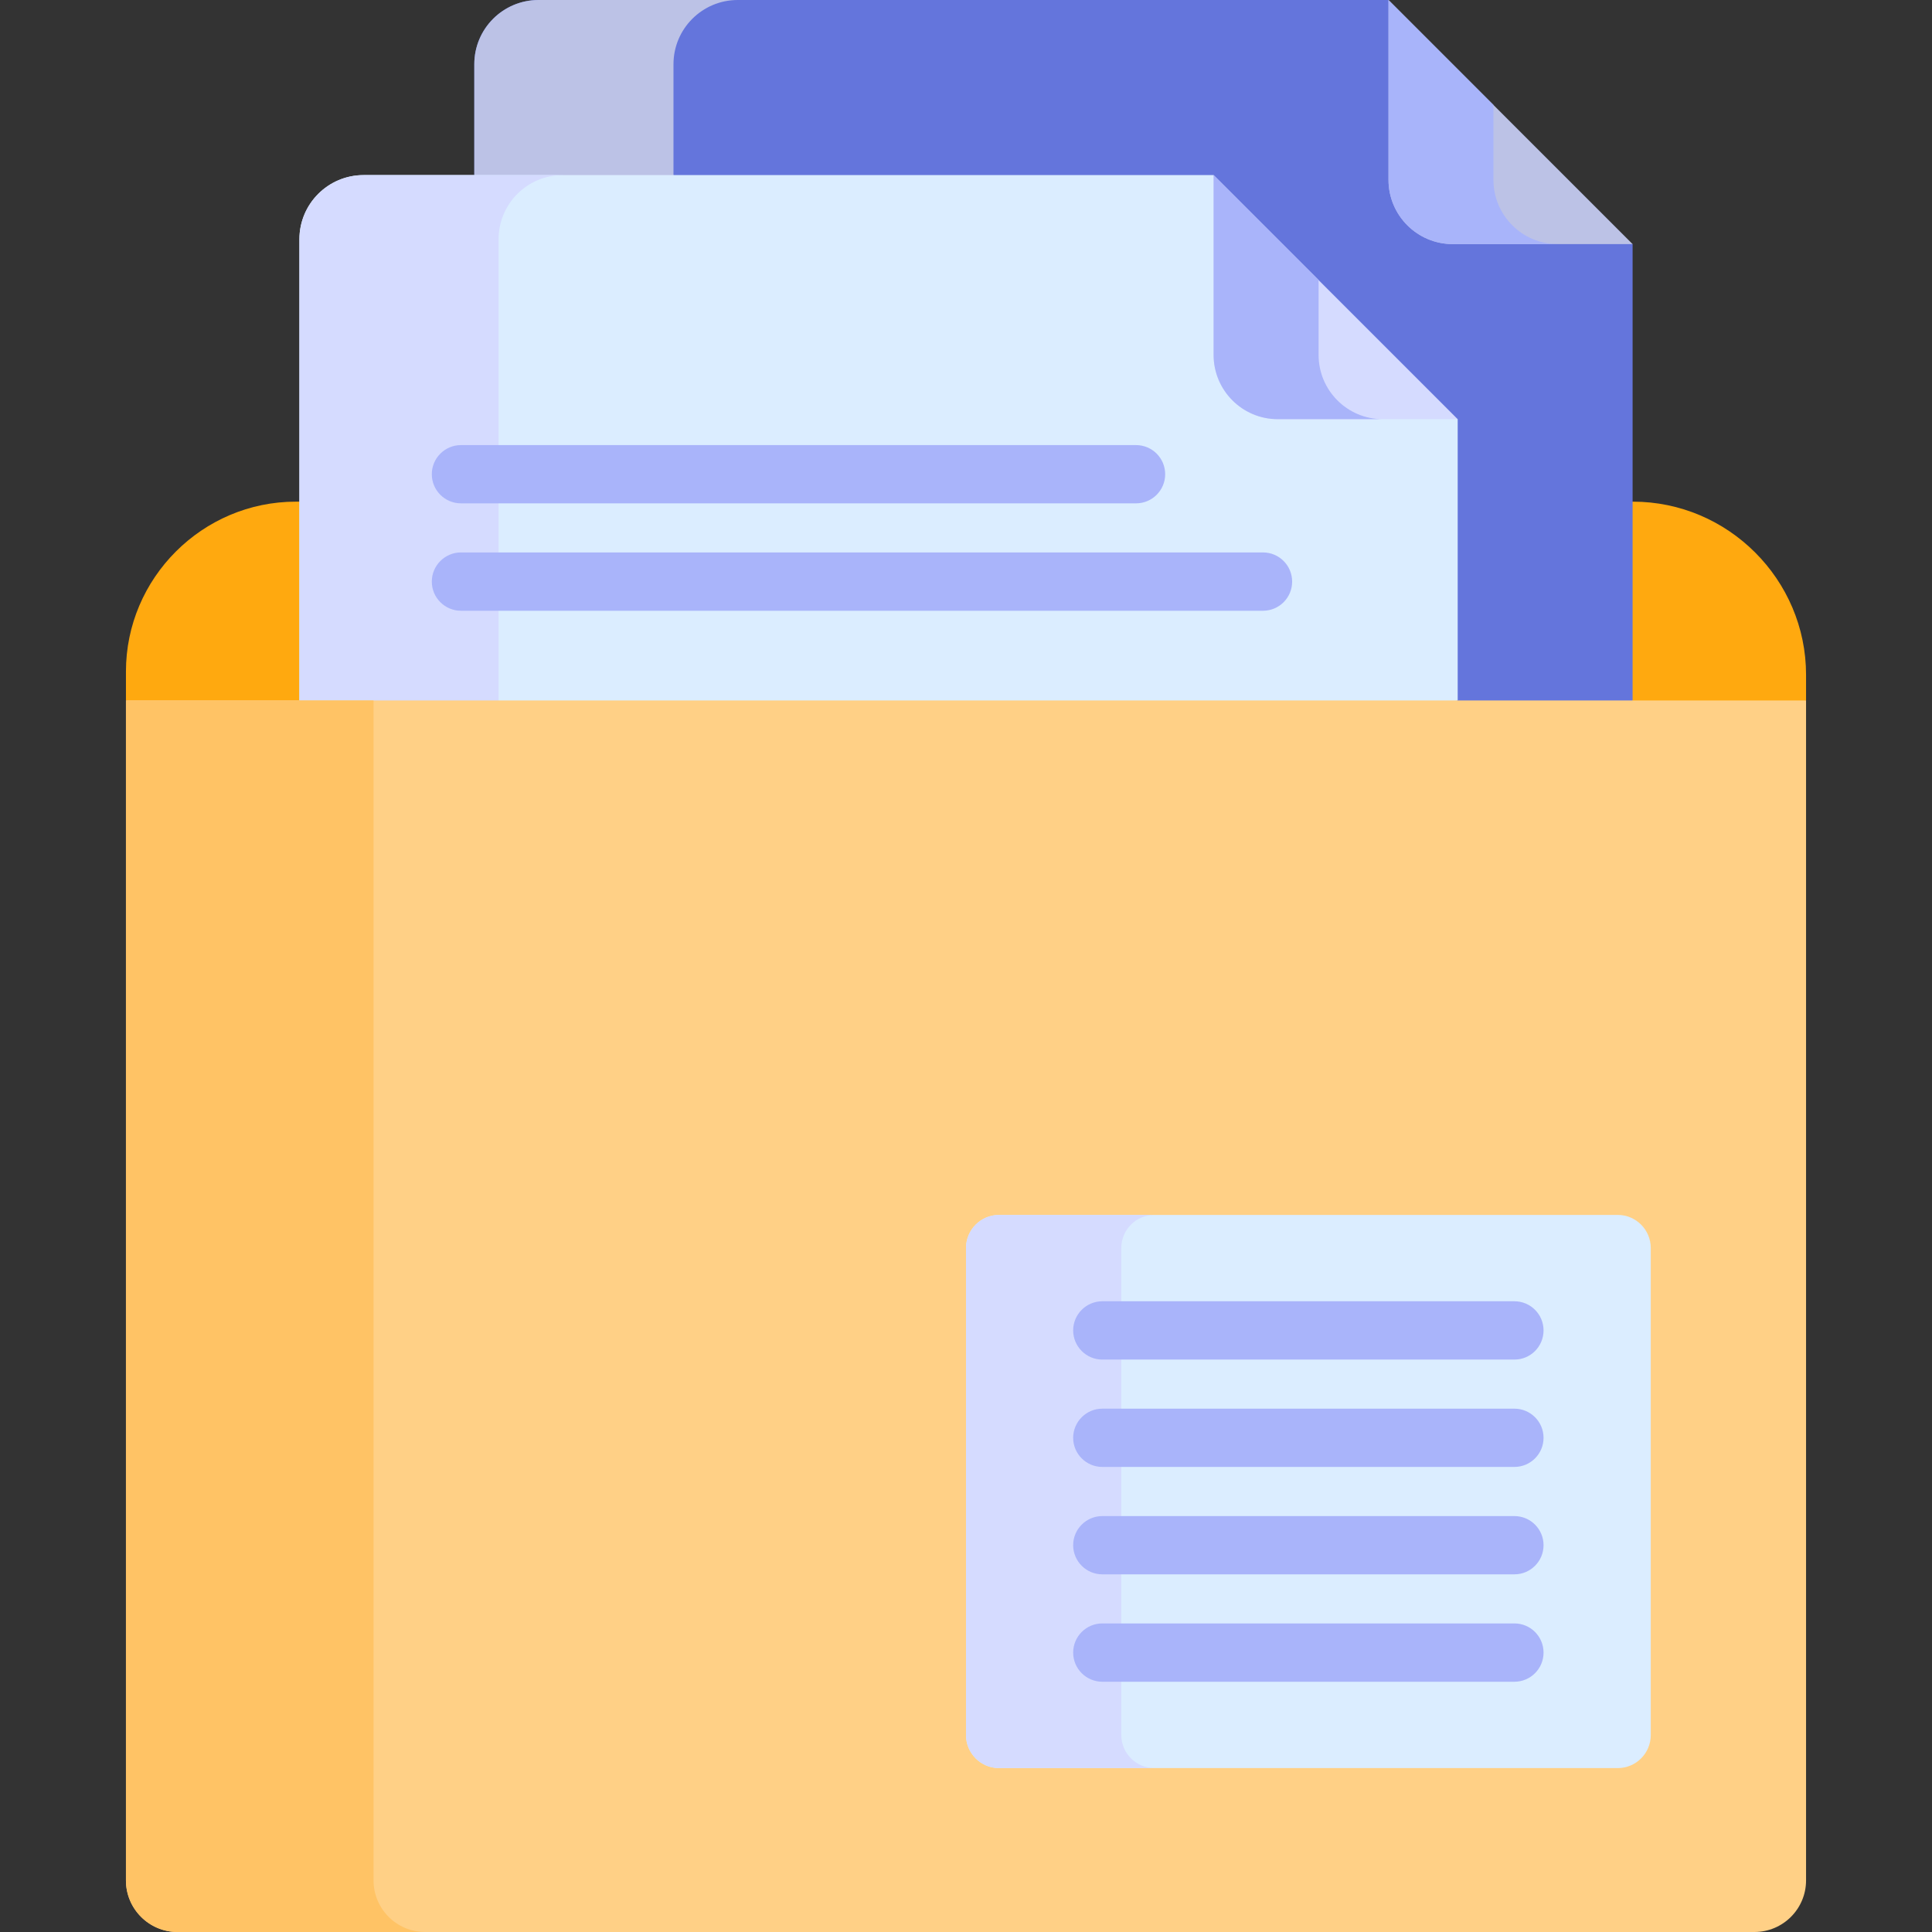 <svg width="32" height="32" viewBox="0 0 32 32" fill="none" xmlns="http://www.w3.org/2000/svg">
    <rect x="0" y="0" width="32" height="32" fill="#333333" stroke="none"/>
    <g clip-path="url(#clip0_1947_29321)">
        <path
            d="M27.046 8.309H27.041L26.85 8.421V11.737H29.755L29.914 11.602V11.177C29.914 9.6 28.623 8.309 27.046 8.309Z"
            fill="#FFA90F" />
        <path
            d="M23.204 0.462L22.998 0H8.92C8.332 0 7.856 0.476 7.856 1.064V2.9L8.298 3.262H20.101L23.976 7.029V11.826H26.734L27.041 11.602V4.043L26.562 3.831L23.204 0.462Z"
            fill="#6475DC" />
        <path
            d="M11.155 1.064C11.155 0.476 11.632 0 12.219 0H8.92C8.332 0 7.856 0.476 7.856 1.064V2.9L8.298 3.262H11.598L11.155 2.9V1.064Z"
            fill="#BCC2E6" />
        <path
            d="M4.959 8.309H4.9C3.352 8.309 2.086 9.575 2.086 11.123V11.602L2.364 11.679H5.175V8.49L4.959 8.309Z"
            fill="#FFA90F" />
        <path d="M22.998 0V2.979C22.998 3.566 23.474 4.043 24.062 4.043H27.041L22.998 0Z"
            fill="#BCC2E6" />
        <path
            d="M20.349 3.509L20.101 2.9H6.023C5.435 2.9 4.959 3.376 4.959 3.964V11.602L5.376 12.019H22.998L24.144 11.602V6.943L23.547 6.664L20.349 3.509Z"
            fill="#DBEDFF" />
        <path
            d="M8.258 3.964C8.258 3.376 8.734 2.9 9.322 2.9H6.023C5.435 2.9 4.959 3.376 4.959 3.964V11.602L5.376 12.019H8.675L8.258 11.602V3.964H8.258Z"
            fill="#D5DBFF" />
        <path
            d="M20.919 10.116H7.635C7.369 10.116 7.152 9.9 7.152 9.633C7.152 9.367 7.369 9.15 7.635 9.15H20.919C21.186 9.15 21.402 9.367 21.402 9.633C21.402 9.9 21.186 10.116 20.919 10.116Z"
            fill="#A9B4FA" />
        <path
            d="M18.816 8.337H7.635C7.369 8.337 7.152 8.121 7.152 7.855C7.152 7.588 7.369 7.372 7.635 7.372H18.816C19.083 7.372 19.299 7.588 19.299 7.855C19.299 8.121 19.083 8.337 18.816 8.337Z"
            fill="#A9B4FA" />
        <path
            d="M20.101 2.9V5.879C20.101 6.466 20.577 6.943 21.165 6.943H24.144L20.101 2.9Z"
            fill="#D5DBFF" />
        <path
            d="M24.736 2.979V1.738L22.998 0V2.979C22.998 3.566 23.474 4.043 24.062 4.043H25.8C25.213 4.043 24.736 3.566 24.736 2.979Z"
            fill="#A8B4FA" />
        <path
            d="M21.84 5.879V4.638L20.101 2.9V5.879C20.101 6.466 20.577 6.943 21.165 6.943H22.903C22.316 6.943 21.84 6.466 21.84 5.879Z"
            fill="#A9B4FA" />
        <path
            d="M29.914 11.602H2.086V31.145C2.086 31.617 2.469 32 2.941 32H29.059C29.531 32 29.914 31.617 29.914 31.145L29.914 11.602Z"
            fill="#FFD086" />
        <path
            d="M6.187 31.145V11.602H2.086V31.145C2.086 31.617 2.469 32 2.941 32H7.043C6.57 32 6.187 31.617 6.187 31.145Z"
            fill="#FFC365" />
        <path
            d="M26.795 20.123H16.547C16.245 20.123 16 20.369 16 20.671V28.737C16 29.04 16.245 29.285 16.547 29.285H26.795C27.097 29.285 27.342 29.04 27.342 28.737V20.671C27.342 20.369 27.097 20.123 26.795 20.123Z"
            fill="#DBEDFF" />
        <path
            d="M18.572 28.737V20.671C18.572 20.369 18.817 20.123 19.119 20.123H16.547C16.245 20.123 16 20.369 16 20.671V28.737C16 29.039 16.245 29.285 16.547 29.285H19.119C18.817 29.284 18.572 29.039 18.572 28.737Z"
            fill="#D5DBFF" />
        <path
            d="M25.083 27.855H18.258C17.992 27.855 17.775 27.639 17.775 27.372C17.775 27.105 17.992 26.889 18.258 26.889H25.083C25.35 26.889 25.566 27.105 25.566 27.372C25.566 27.639 25.35 27.855 25.083 27.855Z"
            fill="#A9B4FA" />
        <path
            d="M25.083 26.076H18.258C17.992 26.076 17.775 25.86 17.775 25.593C17.775 25.327 17.992 25.111 18.258 25.111H25.083C25.35 25.111 25.566 25.327 25.566 25.593C25.566 25.86 25.35 26.076 25.083 26.076Z"
            fill="#A9B4FA" />
        <path
            d="M25.083 24.297H18.258C17.992 24.297 17.775 24.081 17.775 23.815C17.775 23.548 17.992 23.332 18.258 23.332H25.083C25.35 23.332 25.566 23.548 25.566 23.815C25.566 24.081 25.35 24.297 25.083 24.297Z"
            fill="#A9B4FA" />
        <path
            d="M25.083 22.519H18.258C17.992 22.519 17.775 22.302 17.775 22.036C17.775 21.769 17.992 21.553 18.258 21.553H25.083C25.35 21.553 25.566 21.769 25.566 22.036C25.566 22.303 25.35 22.519 25.083 22.519Z"
            fill="#A9B4FA" />
    </g>
    <defs>
        <clipPath id="clip0_1947_29321">
            <rect width="32" height="32" fill="white" />
        </clipPath>
    </defs>
</svg>